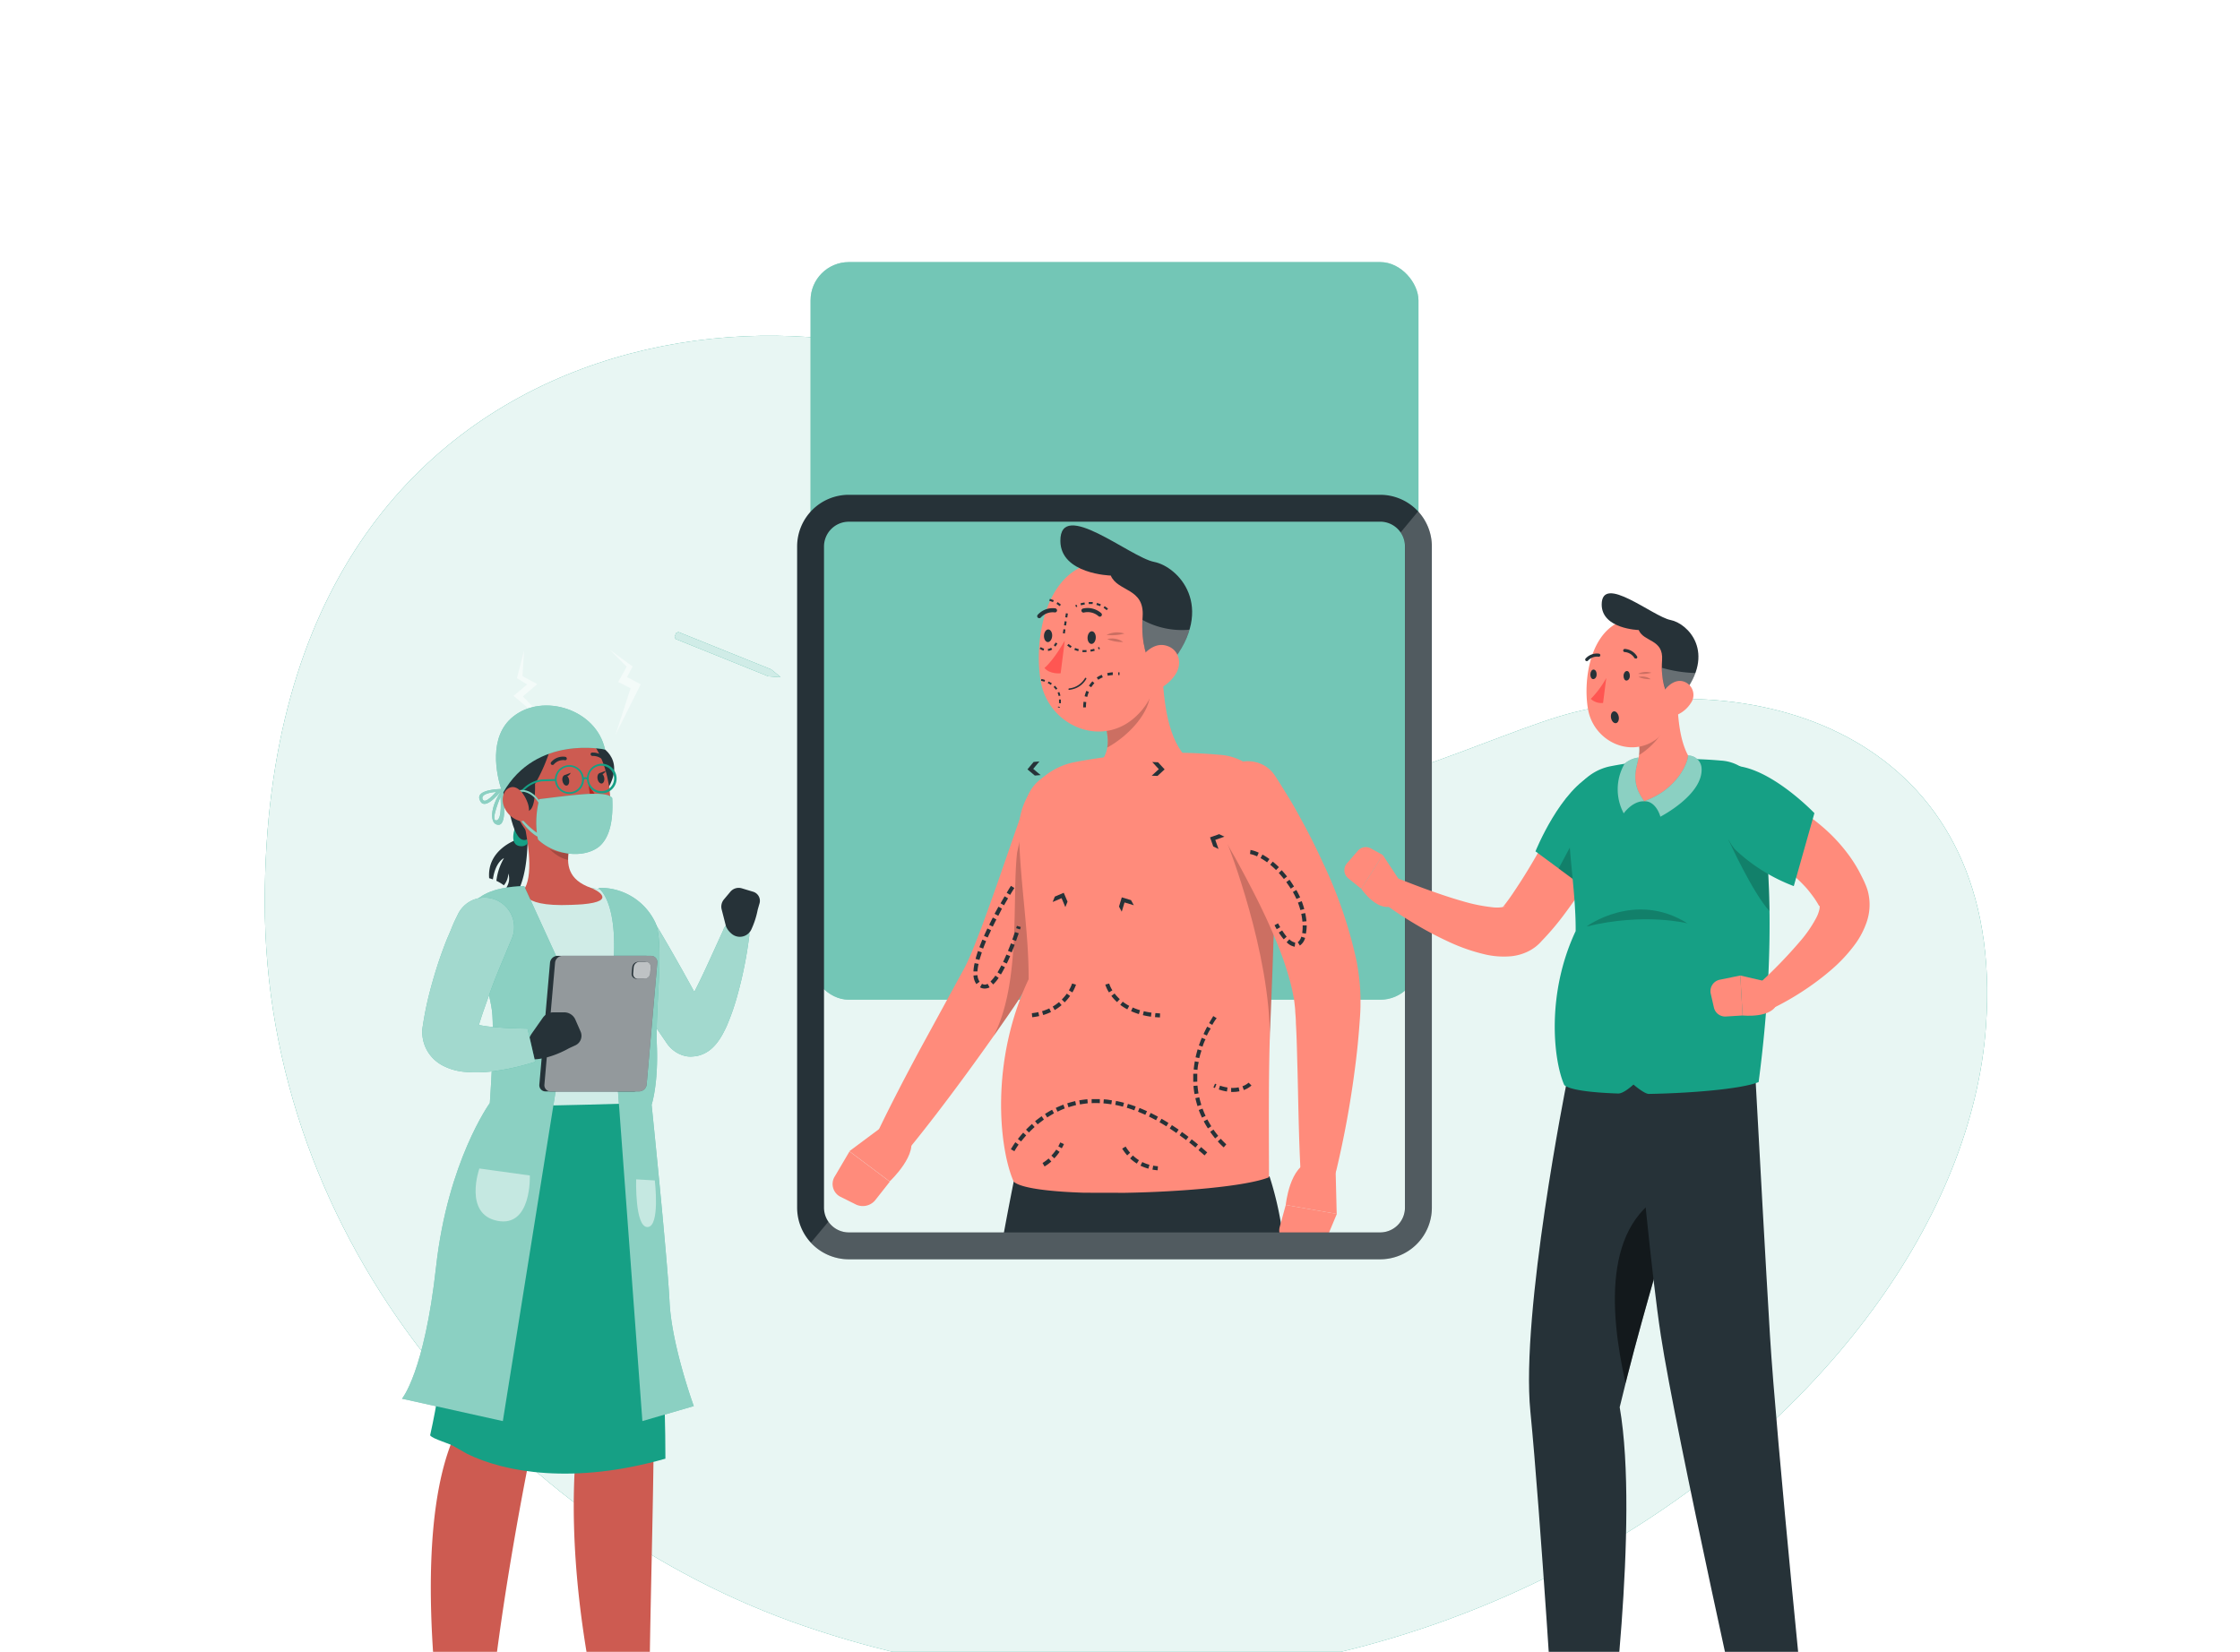 <svg class="animated" id="freepik_stories-plastic-surgery" xmlns="http://www.w3.org/2000/svg" viewBox="0 0 500 368.76" version="1.1" xmlns:xlink="http://www.w3.org/1999/xlink" xmlns:svgjs="http://svgjs.com/svgjs"><style>svg#freepik_stories-plastic-surgery:not(.animated) .animable {opacity: 0;}svg#freepik_stories-plastic-surgery.animated #freepik--background-simple--inject-14 {animation: 1.5s Infinite  linear floating;animation-delay: 0s;}            @keyframes floating {                0% {                    opacity: 1;                    transform: translateY(0px);                }                50% {                    transform: translateY(-10px);                }                100% {                    opacity: 1;                    transform: translateY(0px);                }            }        .animator-hidden { display: none; }</style><g id="freepik--background-simple--inject-14" class="animable" style="transform-origin: 251.333px 224.838px;"><g id="el9llydsym0xg"><path d="M280.37,175.62c16.75,7.14,53.25-12.19,70.93-16.59,44.58-11.1,96.44,7.63,92,70-6,85.25-131.87,178.94-263.45,134.09-66.46-22.66-120.88-86-120.75-162C59.37,63.1,190.26,58.42,231.39,93,269.91,125.46,258.28,166.21,280.37,175.62Z" style="fill: rgb(22, 160, 133); transform-origin: 251.333px 224.838px;" class="animable"></path></g><g id="elksmugdyrck"><path d="M280.37,175.62c16.75,7.14,53.25-12.19,70.93-16.59,44.58-11.1,96.44,7.63,92,70-6,85.25-131.87,178.94-263.45,134.09-66.46-22.66-120.88-86-120.75-162C59.37,63.1,190.26,58.42,231.39,93,269.91,125.46,258.28,166.21,280.37,175.62Z" style="fill: rgb(255, 255, 255); opacity: 0.9; transform-origin: 251.333px 224.838px;" class="animable"></path></g></g><g id="freepik--Shadow--inject-14" class="animable animator-hidden" style="transform-origin: 245.18px 357.44px;"><ellipse id="freepik--path--inject-14" cx="245.18" cy="357.44" rx="193.89" ry="11.32" style="fill: rgb(245, 245, 245); transform-origin: 245.18px 357.44px;" class="animable"></ellipse></g><g id="freepik--Screen--inject-14" class="animable" style="transform-origin: 248.77px 169.82px;"><rect x="180.93" y="58.51" width="135.69" height="164.67" rx="8.54" style="fill: rgb(22, 160, 133); transform-origin: 248.775px 140.845px;" id="ely9wq9nnkvgc" class="animable"></rect><g id="elykp3xco36go"><rect x="180.93" y="58.51" width="135.69" height="164.67" rx="8.54" style="fill: rgb(255, 255, 255); opacity: 0.4; transform-origin: 248.775px 140.845px;" class="animable"></rect></g><g id="elol1q8c66pfe"><path d="M244.75,181.93c-2.12,6.82-4.54,13.42-7.2,20.07-1.33,3.33-2.74,6.64-4.26,10-.77,1.67-1.54,3.34-2.42,5-.42.83-.89,1.7-1.37,2.57l-.72,1.3-.84,1.39c-.59,1-1.06,1.65-1.57,2.43l-1.52,2.22-3.07,4.4q-3.09,4.38-6.25,8.69c-4.22,5.75-8.53,11.43-13.09,17a4.18,4.18,0,0,1-5.74.86,3.83,3.83,0,0,1-1-4.72h0c3.05-6.4,6.33-12.67,9.67-18.89l10-18.32.46-.93.46-1c.31-.71.62-1.42.92-2.19.61-1.49,1.2-3.06,1.81-4.61,1.17-3.15,2.31-6.36,3.46-9.58,2.25-6.44,4.48-13,6.78-19.44l0-.06a8.87,8.87,0,0,1,10.43-5.71A7.43,7.43,0,0,1,244.75,181.93Z" style="fill: rgb(255, 139, 123); transform-origin: 220.207px 215.402px;" class="animable"></path></g><g id="elua3yydgtf"><path d="M197.78,250.9,189.59,257l9,6.75s6.82-6.38,4.3-10.26Z" style="fill: rgb(255, 139, 123); transform-origin: 196.519px 257.325px;" class="animable"></path></g><g id="elc0gwzl95jg"><path d="M187.51,267.13l3.61,1.8a3.59,3.59,0,0,0,4.35-1.13l3.15-4-9-6.75-3.25,5.52A3.2,3.2,0,0,0,187.51,267.13Z" style="fill: rgb(255, 139, 123); transform-origin: 192.233px 263.148px;" class="animable"></path></g><g id="el69936zixdit"><path d="M236.32,189.55l-4.28-3-3.24-2.9a61.18,61.18,0,0,0-1.77,6.72c-1.16,10.26.91,29-5.25,40.95l3.07-4.4,1.52-2.22c.51-.78,1-1.44,1.57-2.43l.84-1.39.72-1.3c.48-.87.95-1.74,1.37-2.57.88-1.7,1.65-3.37,2.42-5,1.52-3.33,2.93-6.64,4.26-10q1.13-2.82,2.19-5.64Z" style="opacity: 0.2; transform-origin: 230.76px 207.485px;" class="animable"></path></g><g id="el0loqljxox8ba"><path d="M262.3,278.13a61.85,61.85,0,0,0-.91-15l-35.06.4s-1.18,5.74-2.78,14.58Z" style="fill: rgb(38, 50, 56); transform-origin: 242.983px 270.63px;" class="animable"></path></g><g id="eljlaa2adkwos"><path d="M286.59,278.13a74.51,74.51,0,0,0-3.22-15.53l-36.56.95s-.09,5.74,0,14.58Z" style="fill: rgb(38, 50, 56); transform-origin: 266.68px 270.365px;" class="animable"></path></g><g id="elwevxjy98ci"><path d="M242,266.27c-7.95-.25-14.28-1.06-15.74-2.49-3.26-7.45-5.29-26.87,3.34-45.17.09-10.51-2-22.15-2.16-33.41a15.38,15.38,0,0,1,12.16-15,115.63,115.63,0,0,1,32.65-1.69,12.4,12.4,0,0,1,11.54,10.63c1.41,9.64.68,25.88-.25,49.68-.4,10-.31,21.46-.28,34-5.13,2.07-20.22,3.28-32.22,3.47Z" style="fill: rgb(255, 139, 123); transform-origin: 254.018px 217.165px;" class="animable"></path></g><g id="elsowwys2g8"><path d="M259.48,151c.49,7.21,1.46,15.56,7,19.65-2.64,5-8.55,9.44-16.71,9.8-9,.4-7.05-5.75-5.28-9,4.11-3.67,2.65-7.76,1.94-10.67Z" style="fill: rgb(255, 139, 123); transform-origin: 254.734px 165.734px;" class="animable"></path></g><g id="elsnlmhv9pgro"><path d="M256.7,154.48c0-.46-.06-.91-.1-1.36l-10.16,7.61c.42,1.74,1.11,3.91.72,6.16C252.11,164.16,256.89,158.85,256.7,154.48Z" style="opacity: 0.2; transform-origin: 251.573px 160.005px;" class="animable"></path></g><g id="eli7egivolt0e"><path d="M259.85,140.49c-1.22,9.53-1.44,15.17-6.6,19.72-7.76,6.84-19.29,1.58-20.95-8.14-1.49-8.75.74-22.85,10.36-26A13.23,13.23,0,0,1,259.85,140.49Z" style="fill: rgb(255, 139, 123); transform-origin: 245.928px 144.367px;" class="animable"></path></g><g id="elfw6u16hnk1b"><path d="M247,141.74a5.23,5.23,0,0,1,4-.3A10.51,10.51,0,0,1,247,141.74Z" style="opacity: 0.2; transform-origin: 249px 141.494px;" class="animable"></path></g><g id="elcwvuvazxe66"><path d="M247.14,142.68a4.32,4.32,0,0,1,3.57.64A8.43,8.43,0,0,1,247.14,142.68Z" style="opacity: 0.2; transform-origin: 248.925px 142.933px;" class="animable"></path></g><g id="el1pupfxn2u5o"><path d="M244.59,142.41c-.05.78-.5,1.38-1,1.34s-.88-.7-.83-1.48.5-1.38,1-1.34S244.64,141.63,244.59,142.41Z" style="fill: rgb(38, 50, 56); transform-origin: 243.675px 142.34px;" class="animable"></path></g><g id="el97pohq17jyh"><path d="M234.86,142c-.06.77-.51,1.38-1,1.34s-.88-.7-.83-1.48.51-1.38,1-1.34S234.91,141.21,234.86,142Z" style="fill: rgb(38, 50, 56); transform-origin: 233.945px 141.93px;" class="animable"></path></g><g id="eliahop4426c"><path d="M237.68,143s-2.33,4.22-4.54,6.12c1.21,1.46,3.61,1.19,3.61,1.19Z" style="fill: rgb(255, 86, 82); transform-origin: 235.41px 146.665px;" class="animable"></path></g><g id="eldjtyltnq5rk"><path d="M245.66,137.64a.43.43,0,0,0,.19-.13.46.46,0,0,0-.06-.65,4.62,4.62,0,0,0-4.08-1,.45.45,0,0,0-.3.57.46.46,0,0,0,.57.31h0a3.68,3.68,0,0,1,3.23.82A.44.44,0,0,0,245.66,137.64Z" style="fill: rgb(38, 50, 56); transform-origin: 243.673px 136.703px;" class="animable"></path></g><g id="eljsuyw75rl9k"><path d="M231.9,138a.46.46,0,0,0,.41-.13,3.62,3.62,0,0,1,3.09-1.16.46.46,0,0,0,.54-.36.47.47,0,0,0-.37-.54,4.53,4.53,0,0,0-3.92,1.42.46.46,0,0,0,0,.65A.55.55,0,0,0,231.9,138Z" style="fill: rgb(38, 50, 56); transform-origin: 233.731px 136.889px;" class="animable"></path></g><g id="elk7s8wfsjt7l"><path d="M239.53,153.84a6.09,6.09,0,0,1-.85.17.17.17,0,0,1-.19-.14h0a.19.19,0,0,1,.16-.19,4.64,4.64,0,0,0,3.52-2.27.17.17,0,0,1,.23-.08.18.18,0,0,1,.08.23A4.8,4.8,0,0,1,239.53,153.84Z" style="fill: rgb(38, 50, 56); transform-origin: 240.492px 152.662px;" class="animable"></path></g><g id="elnrkj570733"><path d="M274.05,177.24l-.61,6.91.61,4.34s9.59,24.19,9.4,43.82v0q0-1.78.12-3.51c.69-17.68,1.27-31.18.95-40.91L282.16,184Z" style="opacity: 0.2; transform-origin: 279.025px 204.775px;" class="animable"></path></g><g id="elr7xss9ml76"><path d="M284.58,173.15c1.1,1.67,2,3.17,3,4.78s1.87,3.19,2.75,4.81c1.79,3.23,3.45,6.55,5,9.94a100,100,0,0,1,7.49,21.93,54.67,54.67,0,0,1,.8,6.36l.06,1.71c0,.6,0,1,0,1.55,0,1-.05,2-.12,3-.27,3.9-.63,7.69-1.14,11.47a217.87,217.87,0,0,1-4.11,22.48,4.49,4.49,0,0,1-4.92,3.38,3.63,3.63,0,0,1-3.1-3.43v0c-.39-7.34-.48-14.71-.66-22-.11-3.63-.16-7.25-.37-10.73,0-.88-.08-1.74-.15-2.58,0-.39-.05-.89-.09-1.21l-.11-1a42.5,42.5,0,0,0-.92-4.42,72.14,72.14,0,0,0-3.18-9.23c-1.27-3.09-2.69-6.17-4.22-9.22s-3.14-6.08-4.8-9.09l-2.54-4.47c-.85-1.46-1.75-3-2.57-4.34l-.05-.1c-2.25-3.66-.92-8.71,3-11.28S282.28,169.66,284.58,173.15Z" style="fill: rgb(255, 139, 123); transform-origin: 286.608px 217.267px;" class="animable"></path></g><g id="elkmpe88tm57"><path d="M298.13,261.26l.24,9.74L287,269s.86-8.94,5.68-9.66Z" style="fill: rgb(255, 139, 123); transform-origin: 292.685px 265.17px;" class="animable"></path></g><g id="els4fnmcyvjvj"><path d="M291.38,279l-3.82-1.39a3.1,3.1,0,0,1-1.88-3.8L287,269l11.4,2-2.45,5.86A3.68,3.68,0,0,1,291.38,279Z" style="fill: rgb(255, 139, 123); transform-origin: 291.974px 274.092px;" class="animable"></path></g><g id="elw0kkaeh05cr"><path d="M256.41,147.4s-1.82-3.25-1.36-9.73-5.54-5.5-7.11-9.18c0,0-11.2-.31-11.25-7.72-.07-9.6,15.6,3.64,20.92,4.67s13.95,9.88,3.75,22.71Z" style="fill: rgb(38, 50, 56); transform-origin: 251.397px 132.724px;" class="animable"></path></g><g id="elkffzym18hsq"><path d="M265.51,140.58a18.31,18.31,0,0,1-10.5-2.19c-.27,6,1.4,9,1.4,9l4.95.75A22.49,22.49,0,0,0,265.51,140.58Z" style="fill: rgb(255, 255, 255); opacity: 0.3; transform-origin: 260.245px 143.265px;" class="animable"></path></g><g id="elcep2dr721gd"><path d="M262.46,150.43a9,9,0,0,1-5.69,4c-3.14.65-4.52-2.2-3.5-5,.92-2.56,3.66-6,6.73-5.37S264,147.92,262.46,150.43Z" style="fill: rgb(255, 139, 123); transform-origin: 258.064px 149.254px;" class="animable"></path></g><g id="elc85137tzk8"><path d="M233.94,145.32l-.05-.44a1.84,1.84,0,0,0,.74-.27l.24.38A2.26,2.26,0,0,1,233.94,145.32Zm-1-.08a2.63,2.63,0,0,1-.88-.42l.26-.36a2.67,2.67,0,0,0,.74.35Zm2.63-.9-.35-.29a4.31,4.31,0,0,0,.41-.61l.39.22A5,5,0,0,1,235.59,144.34Z" style="fill: rgb(38, 50, 56); transform-origin: 234.04px 144.38px;" class="animable"></path></g><g id="elxgs88t4rojc"><path d="M242.32,145.57a5.79,5.79,0,0,1-.72,0l.05-.45a6.26,6.26,0,0,0,.87,0v.45Zm1.14-.09-.07-.45a8.64,8.64,0,0,0,.85-.19l.12.43A7.32,7.32,0,0,1,243.46,145.48Zm-2.77-.12a5.78,5.78,0,0,1-.89-.29l.18-.42a5.66,5.66,0,0,0,.82.28Zm4.55-.39-.17-.42.27-.11.18.41Zm-6.27-.33a4.06,4.06,0,0,1-.76-.56l.31-.32a4.21,4.21,0,0,0,.69.5Z" style="fill: rgb(38, 50, 56); transform-origin: 241.865px 144.671px;" class="animable"></path></g><g id="el4wq2n5gb06d"><path d="M243.21,134.4c.24,0,.49,0,.72,0l-.05.45a6.13,6.13,0,0,0-.86,0l0-.45Zm-1.13.1.07.44a8.64,8.64,0,0,0-.85.19l-.13-.43A7.41,7.41,0,0,1,242.08,134.5Zm2.77.11a7,7,0,0,1,.88.3l-.17.41a8.09,8.09,0,0,0-.83-.28Zm-4.55.39.17.42-.27.11-.19-.41Zm6.26.33a5.11,5.11,0,0,1,.77.56l-.32.33a3.45,3.45,0,0,0-.68-.51Z" style="fill: rgb(38, 50, 56); transform-origin: 243.67px 135.31px;" class="animable"></path></g><g id="el17lpowocb0d"><path d="M234.34,133.7a7,7,0,0,1,.88.3l-.18.42a4.66,4.66,0,0,0-.82-.28Zm1.71.72a5.36,5.36,0,0,1,.77.57l-.32.32a4.37,4.37,0,0,0-.68-.5Z" style="fill: rgb(38, 50, 56); transform-origin: 235.52px 134.505px;" class="animable"></path></g><g id="eljzlfzce7c0t"><path d="M241.79,157.93v-.13a8.88,8.88,0,0,1,.08-1.14l.6.08a9,9,0,0,0-.07,1.06v.1Zm.9-2.35-.59-.15a8.87,8.87,0,0,1,.39-1.2l.56.23A8.65,8.65,0,0,0,242.69,155.58Zm.89-2.16-.52-.32a6.61,6.61,0,0,1,.78-1l.44.41A7.18,7.18,0,0,0,243.58,153.42Zm1.57-1.67-.34-.5a6,6,0,0,1,1.12-.6l.23.56A5.73,5.73,0,0,0,245.15,151.75Zm2.12-.89-.13-.59a8.36,8.36,0,0,1,1.25-.18l0,.61A8.53,8.53,0,0,0,247.27,150.86Zm2.62-.15h-.28l0-.61.28,0Z" style="fill: rgb(38, 50, 56); transform-origin: 245.84px 154.01px;" class="animable"></path></g><g id="eldb7jfxxubhj"><path d="M232.44,151.6l.09,0c.13,0,.39.09.74.2l-.13.39a6.75,6.75,0,0,0-.69-.19h-.08Zm1.43.91.18-.37a5.86,5.86,0,0,1,.74.41l-.23.35A4.58,4.58,0,0,0,233.87,152.51Zm1.31.87.28-.3a4.28,4.28,0,0,1,.56.65l-.33.24A4.69,4.69,0,0,0,235.18,153.38Zm.89,1.26.38-.16a4.58,4.58,0,0,1,.25.82l-.4.08A3.74,3.74,0,0,0,236.07,154.64Zm.31,1.52h.41a6.24,6.24,0,0,1,0,.85l-.41-.05A5.41,5.41,0,0,0,236.38,156.16Zm-.25,1.75.05-.18.4.1-.05.18Z" style="fill: rgb(38, 50, 56); transform-origin: 234.587px 154.805px;" class="animable"></path></g><g id="elqva57kqdoc"><path d="M237.69,141.42l-.44-.06.13-.89.44.06Zm.27-1.78-.45-.06.14-.89.44.06Zm.27-1.78-.45-.06.14-.89.44.06Z" style="fill: rgb(38, 50, 56); transform-origin: 237.805px 139.165px;" class="animable"></path></g><g id="el7llgda01ppv"><path d="M268.87,257.94q-.67-.6-1.35-1.17l.59-.69,1.36,1.19ZM226.43,257l-.79-.44s.35-.63,1-1.56l.73.53A15.69,15.69,0,0,0,226.43,257Zm40.41-.82c-.47-.39-.93-.76-1.39-1.12l.55-.71q.71.55,1.41,1.14Zm-38.92-1.36-.71-.55c.38-.48.77-.95,1.18-1.41l.67.61C228.67,253.92,228.28,254.37,227.92,254.83Zm36.82-.31c-.48-.37-1-.73-1.43-1.07l.52-.73c.48.35,1,.71,1.46,1.09Zm-2.16-1.58c-.5-.35-1-.68-1.48-1l.49-.75c.49.32,1,.66,1.5,1Zm-32.91-.11-.65-.63c.42-.43.87-.86,1.32-1.27l.6.68C230.51,252,230.08,252.41,229.67,252.83Zm30.68-1.37c-.52-.32-1-.62-1.53-.91l.44-.78q.78.43,1.56.93ZM231.61,251l-.57-.69c.47-.39,1-.77,1.46-1.12l.52.74C232.54,250.29,232.07,250.66,231.61,251Zm26.43-.92c-.54-.29-1.06-.56-1.58-.81l.39-.81c.53.26,1.07.54,1.62.83Zm-24.29-.64-.49-.76c.51-.33,1.05-.65,1.58-.93l.43.79C234.75,248.85,234.24,249.15,233.75,249.47Zm21.9-.56c-.55-.25-1.09-.48-1.63-.7l.34-.83c.55.22,1.1.46,1.67.72Zm-19.6-.73-.39-.82c.56-.26,1.13-.5,1.7-.72l.31.85A17.49,17.49,0,0,0,236.05,248.18Zm17.14-.28q-.84-.32-1.68-.57l.26-.86c.57.17,1.15.37,1.74.58Zm-14.69-.7-.28-.86c.58-.19,1.18-.35,1.78-.49l.2.88C239.62,246.86,239.06,247,238.5,247.2Zm12.16-.11c-.57-.15-1.15-.29-1.72-.4l.17-.88c.59.11,1.19.25,1.79.41Zm-9.6-.53-.16-.89c.6-.1,1.21-.18,1.82-.24l.08.9C242.21,246.38,241.63,246.46,241.06,246.56Zm7,0c-.59-.09-1.18-.16-1.75-.21l.07-.89c.6,0,1.21.12,1.82.22Zm-4.39-.26,0-.9q.9,0,1.83,0l0,.9C244.84,246.25,244.25,246.25,243.68,246.27Z" style="fill: rgb(38, 50, 56); transform-origin: 247.555px 251.655px;" class="animable"></path></g><g id="elrbaors3mkrm"><path d="M273.15,256.15a15.73,15.73,0,0,1-1.32-1.33l.67-.6a15.34,15.34,0,0,0,1.23,1.24Zm-1.91-2q-.58-.72-1.11-1.47l.74-.51c.33.48.69.95,1.06,1.4Zm-1.62-2.24c-.32-.52-.63-1-.92-1.59l.8-.42c.27.52.57,1,.88,1.53Zm-1.32-2.41c-.27-.56-.51-1.13-.72-1.7l.85-.31c.2.54.43,1.09.68,1.62Zm-1-2.57c-.18-.58-.34-1.18-.48-1.77l.88-.2c.13.57.28,1.14.46,1.7Zm-.66-2.68c-.11-.6-.19-1.21-.24-1.82l.9-.08a17.47,17.47,0,0,0,.23,1.75Zm-.29-2.74c0-.26,0-.53,0-.81s0-.68,0-1l.9,0c0,.33,0,.66,0,1s0,.52,0,.78Zm1-2.67-.9-.08c.06-.61.14-1.22.25-1.82l.88.15C267.43,237.65,267.35,238.24,267.3,238.82Zm.4-2.61-.88-.19c.13-.59.29-1.19.46-1.78l.87.26Q267.9,235.36,267.7,236.21Zm.72-2.55-.86-.29c.2-.57.41-1.15.65-1.71l.83.34C268.81,232.55,268.6,233.11,268.42,233.66Zm1-2.47-.82-.37c.25-.54.51-1.09.81-1.64l.79.42Q269.75,230.4,269.39,231.19Zm1.2-2.37-.78-.44c.29-.52.6-1,.93-1.57l.76.48C271.18,227.8,270.88,228.31,270.59,228.82Z" style="fill: rgb(38, 50, 56); transform-origin: 270.04px 241.49px;" class="animable"></path></g><g id="el9rzn1w7nego"><path d="M258.91,227.14l-1.1-.07.09-.9c.34,0,.69.06,1.05.07Zm-2-.17c-.62-.09-1.23-.2-1.81-.34l.21-.88c.55.13,1.13.24,1.72.32Zm-2.7-.58a17,17,0,0,1-1.74-.65l.37-.82a13.07,13.07,0,0,0,1.63.6Zm-2.58-1.06a11.73,11.73,0,0,1-1.57-1l.55-.71a10.24,10.24,0,0,0,1.45.93Zm-2.29-1.62a10.34,10.34,0,0,1-1.27-1.38l.72-.54a9.79,9.79,0,0,0,1.16,1.26Zm-1.8-2.16a7,7,0,0,1-.82-1.75l.87-.23a6,6,0,0,0,.71,1.51Z" style="fill: rgb(38, 50, 56); transform-origin: 252.835px 223.355px;" class="animable"></path></g><polygon points="257.08 173.17 258.66 171.71 257.2 170.12 258.49 170.17 259.96 171.76 258.37 173.22 257.08 173.17" style="fill: rgb(38, 50, 56); transform-origin: 258.52px 171.67px;" id="elxq80y1npxwb" class="animable"></polygon><g id="elwluei350p9"><path d="M230.41,227.09l-.09-.9a11.54,11.54,0,0,0,1.45-.24l.19.88A15.18,15.18,0,0,1,230.41,227.09Zm2.45-.49-.26-.86a12.06,12.06,0,0,0,1.62-.62l.38.81A12.06,12.06,0,0,1,232.86,226.6Zm2.57-1.11-.45-.78a10.42,10.42,0,0,0,1.4-1l.58.68A10.35,10.35,0,0,1,235.43,225.49Zm2.22-1.72-.64-.64a10.05,10.05,0,0,0,1.12-1.31l.73.52A11,11,0,0,1,237.65,223.77Zm1.72-2.22-.78-.46a8,8,0,0,0,.72-1.53l.87.26A8.75,8.75,0,0,1,239.37,221.55Z" style="fill: rgb(38, 50, 56); transform-origin: 235.25px 223.325px;" class="animable"></path></g><polygon points="232.01 169.99 230.63 171.65 232.28 173.03 230.99 173.14 229.34 171.76 230.72 170.1 232.01 169.99" style="fill: rgb(38, 50, 56); transform-origin: 230.81px 171.565px;" id="eltokdivmv5rg" class="animable"></polygon><g id="eloiizjaw8znk"><path d="M275.17,243.77h-.36l0-.9a6.59,6.59,0,0,0,1.68-.13l.18.88A7.06,7.06,0,0,1,275.17,243.77Zm-1.3-.1a10.74,10.74,0,0,1-1.82-.45l.28-.85a10.14,10.14,0,0,0,1.67.41Zm3.77-.33-.31-.84a4.36,4.36,0,0,0,1.38-.8l.64.63A5.1,5.1,0,0,1,277.64,243.34Zm-6.46-.45-.33-.14.36-.82.31.13Z" style="fill: rgb(38, 50, 56); transform-origin: 275.1px 242.735px;" class="animable"></path></g><polygon points="273.31 186.78 271.27 187.5 271.99 189.53 270.82 188.97 270.1 186.94 272.14 186.22 273.31 186.78" style="fill: rgb(38, 50, 56); transform-origin: 271.705px 187.875px;" id="elc0vzli6ycq5" class="animable"></polygon><g id="eluw21r0oy59"><path d="M233.16,260.41l-.45-.78a9.62,9.62,0,0,0,1.35-1l.61.67A10.26,10.26,0,0,1,233.16,260.41Zm2.18-1.81-.66-.62a9.83,9.83,0,0,0,1.09-1.34l.74.51A11.43,11.43,0,0,1,235.34,258.6Zm1.67-2.25-.78-.44a8.81,8.81,0,0,0,.43-.87l.83.37C237.34,255.74,237.18,256.05,237,256.35Z" style="fill: rgb(38, 50, 56); transform-origin: 235.1px 257.725px;" class="animable"></path></g><polygon points="237.8 202.5 236.96 200.51 234.97 201.36 235.45 200.16 237.44 199.31 238.29 201.29 237.8 202.5" style="fill: rgb(38, 50, 56); transform-origin: 236.63px 200.905px;" id="el0xtgxumyane" class="animable"></polygon><g id="el6tc17414cjp"><path d="M258.4,261.26a11,11,0,0,1-1.15-.15l.16-.89a8.75,8.75,0,0,0,1.06.14Zm-2.07-.36a10.65,10.65,0,0,1-1.76-.67l.41-.81a8.71,8.71,0,0,0,1.59.61Zm-2.58-1.14a10.22,10.22,0,0,1-1.49-1.15l.62-.66a8.44,8.44,0,0,0,1.35,1.05Zm-2.14-1.83a10.17,10.17,0,0,1-1.12-1.51l.77-.46a9.63,9.63,0,0,0,1,1.38Z" style="fill: rgb(38, 50, 56); transform-origin: 254.48px 258.61px;" class="animable"></path></g><polygon points="250.39 203.53 251.01 201.47 253.08 202.09 252.46 200.95 250.4 200.33 249.78 202.39 250.39 203.53" style="fill: rgb(38, 50, 56); transform-origin: 251.43px 201.93px;" id="el34c78g5tgpr" class="animable"></polygon><g id="eltbn6uvs5eam"><path d="M219.75,220.69a1.89,1.89,0,0,1-1-.28l.45-.78a1.16,1.16,0,0,0,1.25,0l.44.79A2.35,2.35,0,0,1,219.75,220.69Zm1.95-.92-.61-.66a9.3,9.3,0,0,0,1.09-1.31l.74.51A9.66,9.66,0,0,1,221.7,219.77Zm-3.76-.08a3.62,3.62,0,0,1-.64-1.91l.89-.08a2.75,2.75,0,0,0,.48,1.46Zm5.48-2.15-.76-.47c.28-.46.57-1,.86-1.55l.8.41C224,216.52,223.72,217.06,223.42,217.54Zm-5.24-.68-.89,0a10.25,10.25,0,0,1,.26-1.85l.88.18A11,11,0,0,0,218.18,216.86Zm6.54-1.75-.81-.39c.26-.53.5-1.08.74-1.62l.83.35C225.24,214,225,214.57,224.72,215.11Zm-6.09-.81-.87-.23c.15-.55.33-1.14.54-1.76l.85.3C219,213.2,218.77,213.77,218.63,214.3Zm7.2-1.69-.84-.34c.24-.57.46-1.13.66-1.67l.84.32C226.29,211.46,226.06,212,225.83,212.61Zm-6.38-.84-.84-.32c.21-.55.43-1.12.67-1.69l.83.35C219.88,210.67,219.65,211.22,219.45,211.77Zm7.35-1.7-.84-.31c.23-.64.43-1.22.59-1.69l.85.28C227.24,208.83,227,209.42,226.8,210.07Zm-6.33-.78-.83-.36c.25-.56.5-1.11.76-1.65l.81.38C221,208.2,220.71,208.75,220.47,209.29Zm7.21-1.8-.86-.28.17-.52.86.26Zm-6.08-.63-.8-.4q.4-.83.81-1.62l.8.42C222.14,205.78,221.87,206.32,221.6,206.86Zm1.23-2.4L222,204l.87-1.59.78.44Zm1.29-2.36-.78-.44c.32-.57.63-1.1.9-1.57l.78.46C224.75,201,224.44,201.53,224.12,202.1Zm1.36-2.33-.77-.46c.58-1,.95-1.55.95-1.55l.76.48S226.05,198.81,225.48,199.77Z" style="fill: rgb(38, 50, 56); transform-origin: 222.57px 209.225px;" class="animable"></path></g><g id="elzhpfpew2tm"><path d="M289,211.35a3.29,3.29,0,0,1-1.8-1l.61-.66a2.55,2.55,0,0,0,1.3.74Zm1.16-.25-.48-.76a2.17,2.17,0,0,0,.78-1.23l.86.27A2.94,2.94,0,0,1,290.12,211.1Zm-3.61-1.41a13.3,13.3,0,0,1-1.1-1.5l.75-.48a13.8,13.8,0,0,0,1,1.4Zm5-1.25-.88-.14a9.61,9.61,0,0,0,.1-1.47v-.24l.9,0v.26A10,10,0,0,1,291.49,208.44Zm-6.57-1-.49-.88.79-.43c.16.3.32.59.48.86Zm5.74-1.69a13.41,13.41,0,0,0-.26-1.73l.88-.18a14.74,14.74,0,0,1,.28,1.83Zm-.46-2.58a16.25,16.25,0,0,0-.54-1.67l.84-.32a17.21,17.21,0,0,1,.57,1.76Zm-.87-2.48a17.44,17.44,0,0,0-.8-1.55l.77-.46a18.31,18.31,0,0,1,.85,1.65Zm-1.27-2.3c-.33-.52-.67-1-1-1.46l.72-.53c.35.47.69,1,1,1.5Zm-1.54-2.16c-.37-.48-.76-.93-1.14-1.35l.66-.61c.4.44.8.91,1.19,1.4Zm-1.75-2a15.58,15.58,0,0,0-1.3-1.18l.57-.7c.46.38.92.79,1.37,1.24Zm-2-1.72a12,12,0,0,0-1.46-.94l.43-.79a14.11,14.11,0,0,1,1.56,1Zm-2.23-1.33a6.61,6.61,0,0,0-1.58-.53l.11-.9a7.39,7.39,0,0,1,1.84.61Z" style="fill: rgb(38, 50, 56); transform-origin: 285.345px 200.55px;" class="animable"></path></g><g id="elmpgj0hxr2k"><path d="M308.07,281.13H189.47a11.54,11.54,0,0,1-11.54-11.54V122a11.54,11.54,0,0,1,11.54-11.54h118.6A11.54,11.54,0,0,1,319.61,122V269.59A11.54,11.54,0,0,1,308.07,281.13ZM189.47,116.47a5.54,5.54,0,0,0-5.54,5.54V269.59a5.54,5.54,0,0,0,5.54,5.54h118.6a5.54,5.54,0,0,0,5.54-5.54V122a5.54,5.54,0,0,0-5.54-5.54Z" style="fill: rgb(38, 50, 56); transform-origin: 248.77px 195.795px;" class="animable"></path></g><g id="ely1n6w8s9688"><path d="M319.61,269.59V122a11.48,11.48,0,0,0-3.08-7.83l-3.89,4.69a5.53,5.53,0,0,1,1,3.14V269.59a5.54,5.54,0,0,1-5.54,5.54H189.47a5.54,5.54,0,0,1-4.57-2.4L181,277.42a11.48,11.48,0,0,0,8.46,3.71h118.6A11.54,11.54,0,0,0,319.61,269.59Z" style="fill: rgb(255, 255, 255); opacity: 0.2; transform-origin: 250.305px 197.65px;" class="animable"></path></g></g><g id="freepik--character-2--inject-14" class="animable animator-active" style="transform-origin: 358.701px 271.86px;"><polygon points="357.08 350.15 349.73 350.04 349.32 332.95 356.68 333.06 357.08 350.15" style="fill: rgb(255, 139, 123); transform-origin: 353.2px 341.55px;" id="eljw8rq6dtpgc" class="animable"></polygon><g id="eleow5wzy52mc"><path d="M349.45,402.76l8,.13a.61.61,0,0,1,.6.51l1,6.57a1.14,1.14,0,0,1-1.14,1.3c-2.9-.1-7.08-.33-10.73-.39-4.26-.07-3.83.11-8.83,0-3-.05-3.66-3.12-2.38-3.38,5.84-1.17,6.43-1.23,11.6-4.22A3.55,3.55,0,0,1,349.45,402.76Z" style="fill: rgb(38, 50, 56); transform-origin: 347.206px 407.015px;" class="animable"></path></g><g id="elaor2j98ci5e"><polygon points="349.33 332.95 349.53 341.76 356.89 341.88 356.69 333.07 349.33 332.95" style="opacity: 0.2; transform-origin: 353.11px 337.415px;" class="animable"></polygon></g><g id="elx8c4vjnobea"><path d="M348.14,403.42a.15.15,0,0,0,.11-.14.18.18,0,0,0-.09-.18c-.34-.18-3.36-1.73-4.24-1.24a.51.51,0,0,0-.27.46h0a1,1,0,0,0,.36.85c.83.73,2.93.47,4.11.25Zm-4-1.28c.55-.19,2.18.45,3.37,1-1.62.24-2.83.15-3.3-.26a.64.64,0,0,1-.23-.56.17.17,0,0,1,.1-.18S344.14,402.15,344.16,402.14Z" style="fill: rgb(22, 160, 133); transform-origin: 345.949px 402.708px;" class="animable"></path></g><g id="elphx2rin370p"><path d="M348.14,403.42l.05,0a.17.17,0,0,0,.06-.16,5.18,5.18,0,0,0-1.24-2.86,1.32,1.32,0,0,0-1-.31h0c-.47,0-.6.28-.63.48-.11.83,1.71,2.45,2.61,2.86A.2.2,0,0,0,348.14,403.42Zm-2.24-3a.48.48,0,0,1,.18,0h0a.92.92,0,0,1,.72.23,4.3,4.3,0,0,1,1.05,2.29c-.93-.56-2.17-1.83-2.1-2.33C345.75,400.58,345.76,400.5,345.9,400.45Zm.16-.21h0Z" style="fill: rgb(22, 160, 133); transform-origin: 346.814px 401.761px;" class="animable"></path></g><g id="ellmedk4i47gn"><path d="M361.54,314.15c9-37.61,17.5-53.93,14.12-72.58l-26,.31s-10.24,51.15-8.06,73.21c2.26,22.94,5.58,76.32,5.58,76.32l11.85.17S366,339.76,361.54,314.15Z" style="fill: rgb(38, 50, 56); transform-origin: 358.857px 316.575px;" class="animable"></path></g><g id="el678f3vm1e8m"><path d="M362.85,308.79c4.81-19.17,9.31-32.5,11.73-43.67C357.68,271.19,359.12,292.19,362.85,308.79Z" style="opacity: 0.5; transform-origin: 367.52px 286.955px;" class="animable"></path></g><polygon points="345.4 333.82 346.38 338.91 359.43 339.14 359.95 334.34 345.4 333.82" style="fill: rgb(38, 50, 56); transform-origin: 352.675px 336.48px;" id="elzxujigsx6lp" class="animable"></polygon><g id="elapv9utyjrf"><path d="M394.9,402.76l8,.13a.57.57,0,0,1,.57.51l.7,6.57a1.21,1.21,0,0,1-1.21,1.3c-2.89-.1-3.8-.33-7.44-.39-4.26-.07-2.3.11-7.29,0-3-.05-3.5-3.11-2.21-3.38,4.09-.85,5.16-2.48,7-4.22A2.57,2.57,0,0,1,394.9,402.76Z" style="fill: rgb(38, 50, 56); transform-origin: 394.763px 407.006px;" class="animable"></path></g><g id="el2zruxasp076"></g><g id="elyunj3knjyzq"><path d="M396.35,403.32a.17.17,0,0,0,.16-.09.17.17,0,0,0,0-.2c-.25-.28-2.48-2.74-3.49-2.6a.56.56,0,0,0-.44.33h0a1,1,0,0,0,0,.91c.5,1,2.58,1.44,3.77,1.65Zm-3.23-2.55c.58,0,1.86,1.17,2.75,2.11-1.61-.33-2.72-.83-3-1.37a.64.64,0,0,1,0-.6.21.21,0,0,1,.17-.13Z" style="fill: rgb(22, 160, 133); transform-origin: 394.507px 401.872px;" class="animable"></path></g><g id="el8j7yg3oo8w"><path d="M396.35,403.32h0a.18.18,0,0,0,.13-.12c0-.08.55-2,0-3.06a1.27,1.27,0,0,0-.8-.62h0c-.47-.13-.68.05-.78.22-.43.73.65,2.85,1.33,3.54A.21.21,0,0,0,396.35,403.32Zm-.94-3.51.18,0h0a.93.93,0,0,1,.58.47,4,4,0,0,1,.1,2.46c-.66-.83-1.32-2.43-1.07-2.86A.21.21,0,0,1,395.41,399.81Zm.22-.13Z" style="fill: rgb(22, 160, 133); transform-origin: 395.763px 401.398px;" class="animable"></path></g><g id="elgo8wchcsrgj"><path d="M391.72,238.38H364.38c1.59,17.8,4.27,46.26,6.34,59.73,3.42,22.33,19.92,96.13,19.92,96.13L403.76,393s-7.34-72.56-8.68-94.87C394.16,282.89,392.69,256.15,391.72,238.38Z" style="fill: rgb(38, 50, 56); transform-origin: 384.07px 316.31px;" class="animable"></path></g><g id="elfhooykslzij"><path d="M313.21,197.78l-4.56-6.91-4.8,7.55s3.91,5.79,7.56,3.53Z" style="fill: rgb(255, 139, 123); transform-origin: 308.53px 196.672px;" class="animable"></path></g><g id="eldg3ssd6c27a"><path d="M303.09,189.93l-2.43,2.8a2.33,2.33,0,0,0,.29,3.35l2.9,2.34,4.8-7.55L306,189.41A2.33,2.33,0,0,0,303.09,189.93Z" style="fill: rgb(255, 139, 123); transform-origin: 304.366px 193.767px;" class="animable"></path></g><g id="el51myx4638ps"><path d="M361.61,184c-1.17,2.35-2.43,4.51-3.69,6.74s-2.6,4.39-4,6.54-2.85,4.29-4.43,6.4a59.63,59.63,0,0,1-5.32,6.34l.48-.61a9.65,9.65,0,0,1-3.72,3.07,11.16,11.16,0,0,1-3.67,1,18.51,18.51,0,0,1-5.59-.37,41.46,41.46,0,0,1-8.59-3,77.21,77.21,0,0,1-7.49-4,79.26,79.26,0,0,1-7-4.68,3.16,3.16,0,0,1,3-5.46l.1,0c2.39.93,4.88,1.91,7.33,2.78s4.9,1.71,7.31,2.39a37.13,37.13,0,0,0,6.9,1.41,7.49,7.49,0,0,0,2.45-.1c.23-.07.3-.15.18-.12a1.35,1.35,0,0,0-.67.49l.48-.6c1.26-1.56,2.55-3.54,3.81-5.49s2.48-4,3.7-6.12l3.62-6.3,3.57-6.32h0A6.33,6.33,0,0,1,361.61,184Z" style="fill: rgb(255, 139, 123); transform-origin: 334.879px 194.085px;" class="animable"></path></g><g id="elwqh04er2pbj"><path d="M356.07,172.63c-7.75,3.48-13.33,17.43-13.33,17.43l13.55,10s3.64-3,6.62-10.5C363.82,187.34,363.93,169.09,356.07,172.63Z" style="fill: rgb(22, 160, 133); transform-origin: 353.036px 186.118px;" class="animable"></path></g><g id="el0mms8toptu3"><path d="M353,184.36l-5.1,9.55,8.35,6.19a11.79,11.79,0,0,0,1-1l3.81-9.37-2.22-5.38Z" style="opacity: 0.2; transform-origin: 354.48px 192.225px;" class="animable"></path></g><g id="elhxvsmci6m1q"><path d="M359.34,171.09a87.81,87.81,0,0,1,24.83-1.29,9.43,9.43,0,0,1,8.78,8.09c1.53,10.4,3.91,30.93-.4,63.68-3.9,1.58-15.39,2.49-24.52,2.64-1,0-3.42-2.09-3.42-2.09s-2.19,2.08-3.45,2c-6.05-.2-10.86-.82-12-1.9-2.47-5.67-4-20.44,2.55-34.36.07-8-1.52-16.85-1.65-25.42A11.71,11.71,0,0,1,359.34,171.09Z" style="fill: rgb(22, 160, 133); transform-origin: 371.02px 206.827px;" class="animable"></path></g><g id="elte8czc6i53e"><path d="M374.37,156.44c.28,5.48.88,11.83,4.62,14.94a13.38,13.38,0,0,1-11.44,7.46c-6.1.31-4.75-4.38-3.53-6.86,2.83-2.79,1.86-5.9,1.4-8.11Z" style="fill: rgb(255, 139, 123); transform-origin: 370.983px 167.647px;" class="animable"></path></g><g id="elmsfzvk2ul8p"><path d="M372.45,159.11c0-.34,0-.69-.06-1l-7,5.79a12.47,12.47,0,0,1,.45,4.68C369.26,166.48,372.55,162.44,372.45,159.11Z" style="opacity: 0.2; transform-origin: 368.921px 163.345px;" class="animable"></path></g><g id="elxjnjl2hjsm"><path d="M376.79,168.67c0,1.68-2.51,7.64-9.77,10.18,2.72,0,3.6,3.47,3.6,3.47s9.77-5,9.18-11A3,3,0,0,0,376.79,168.67Z" style="fill: rgb(22, 160, 133); transform-origin: 373.423px 175.495px;" class="animable"></path></g><g id="el24tc4viq27ki"><path d="M376.79,168.67c0,1.68-2.51,7.64-9.77,10.18,2.72,0,3.6,3.47,3.6,3.47s9.77-5,9.18-11A3,3,0,0,0,376.79,168.67Z" style="fill: rgb(255, 255, 255); opacity: 0.5; transform-origin: 373.423px 175.495px;" class="animable"></path></g><g id="el9qflkepjjp"><path d="M365.69,169.12c0,1.65-2.18,5.1,1.33,9.73-2.72,0-4.58,2.73-4.58,2.73a11.39,11.39,0,0,1,.2-11.1A5.91,5.91,0,0,1,365.69,169.12Z" style="fill: rgb(22, 160, 133); transform-origin: 364.057px 175.35px;" class="animable"></path></g><g id="elmps2yfi6jv"><path d="M365.69,169.12c0,1.65-2.18,5.1,1.33,9.73-2.72,0-4.58,2.73-4.58,2.73a11.39,11.39,0,0,1,.2-11.1A5.91,5.91,0,0,1,365.69,169.12Z" style="fill: rgb(255, 255, 255); opacity: 0.5; transform-origin: 364.057px 175.35px;" class="animable"></path></g><g id="elezvoo37gmf"><path d="M375.4,149.47c-.92,7.25-1.09,11.54-5,15-5.91,5.21-14.68,1.21-15.94-6.19-1.14-6.65.56-17.38,7.88-19.75A10.06,10.06,0,0,1,375.4,149.47Z" style="fill: rgb(255, 139, 123); transform-origin: 364.815px 152.438px;" class="animable"></path></g><g id="elb60ijembu25"><path d="M365.64,150.42a4,4,0,0,1,3-.23A8,8,0,0,1,365.64,150.42Z" style="opacity: 0.2; transform-origin: 367.14px 150.236px;" class="animable"></path></g><g id="elxal8db9x0d"><path d="M365.74,151.14a3.26,3.26,0,0,1,2.71.48A6.41,6.41,0,0,1,365.74,151.14Z" style="opacity: 0.2; transform-origin: 367.095px 151.328px;" class="animable"></path></g><g id="elqncf4iitefa"><path d="M363.8,150.93c0,.59-.38,1-.77,1s-.67-.53-.63-1.13.38-1,.77-1S363.84,150.34,363.8,150.93Z" style="fill: rgb(38, 50, 56); transform-origin: 363.1px 150.865px;" class="animable"></path></g><g id="eluul531yinf"><path d="M356.39,150.61c0,.59-.38,1-.77,1s-.67-.53-.63-1.13.38-1.05.77-1S356.43,150,356.39,150.61Z" style="fill: rgb(38, 50, 56); transform-origin: 355.69px 150.543px;" class="animable"></path></g><g id="el55intuqc6oa"><path d="M358.54,151.36a21.05,21.05,0,0,1-3.45,4.66,3.45,3.45,0,0,0,2.74.91Z" style="fill: rgb(255, 86, 82); transform-origin: 356.815px 154.156px;" class="animable"></path></g><g id="elo3hgw6jxy8e"><path d="M365.14,147a.34.34,0,0,0,.17,0,.34.34,0,0,0,.1-.48,3.47,3.47,0,0,0-2.74-1.65.35.35,0,0,0-.35.35.35.35,0,0,0,.35.35h0a2.79,2.79,0,0,1,2.16,1.33A.33.33,0,0,0,365.14,147Z" style="fill: rgb(38, 50, 56); transform-origin: 363.895px 145.94px;" class="animable"></path></g><g id="elyueuaxxazo"><path d="M354.14,147.59a.33.33,0,0,0,.31-.1,2.77,2.77,0,0,1,2.36-.88.34.34,0,0,0,.4-.27.35.35,0,0,0-.27-.41,3.41,3.41,0,0,0-3,1.07.36.36,0,0,0,0,.5A.31.31,0,0,0,354.14,147.59Z" style="fill: rgb(38, 50, 56); transform-origin: 355.528px 146.746px;" class="animable"></path></g><g id="elzze9ufsnkjq"><path d="M394.1,187.28l-6.51-4.94-1.72,5.24s5.32,11.71,9.11,15.82C394.89,197.1,394.54,191.74,394.1,187.28Z" style="opacity: 0.2; transform-origin: 390.425px 192.87px;" class="animable"></path></g><g id="elyhr4i5j4xph"><path d="M392.62,176.35c.52.18.78.28,1.14.42l1,.38c.64.27,1.27.56,1.88.85,1.24.6,2.44,1.23,3.62,1.91a44.52,44.52,0,0,1,6.71,4.81,37.33,37.33,0,0,1,5.76,6.25,31.3,31.3,0,0,1,2.33,3.71c.33.66.67,1.3,1,2l.22.5.11.26.16.39a10.16,10.16,0,0,1,.53,1.76,11.9,11.9,0,0,1-.47,6.42,18.63,18.63,0,0,1-2.28,4.44,34.26,34.26,0,0,1-5.65,6.13,58.88,58.88,0,0,1-6.16,4.62,60.87,60.87,0,0,1-6.59,3.78,3.16,3.16,0,0,1-3.55-5.14l.1-.09a106.47,106.47,0,0,0,9.49-9.8,27.92,27.92,0,0,0,3.42-5,7.38,7.38,0,0,0,.75-2.06c.08-.55,0-.77-.08-.68l0,.05s0,0,0,0l-.09-.15-.17-.3c-.22-.4-.49-.79-.74-1.18-.54-.76-1.11-1.51-1.72-2.24a32.2,32.2,0,0,0-4.28-4,45.2,45.2,0,0,0-5.11-3.38c-.89-.52-1.81-1-2.74-1.46l-1.39-.64-.67-.3-.54-.23-.4-.16a6.32,6.32,0,0,1,4.5-11.81Z" style="fill: rgb(255, 139, 123); transform-origin: 400.778px 200.665px;" class="animable"></path></g><g id="el1v2onfcy3xr"><path d="M385.54,171C394,170,405,181.53,405,181.53l-4.6,16.29a39.31,39.31,0,0,1-13.05-8.13C385.58,188,377,171.91,385.54,171Z" style="fill: rgb(22, 160, 133); transform-origin: 393.408px 184.379px;" class="animable"></path></g><g id="el9k6e8o1cbz"><path d="M395.73,219.46l-7.27-1.68.51,8.92s6.76.72,7.73-2.81Z" style="fill: rgb(255, 139, 123); transform-origin: 392.58px 222.27px;" class="animable"></path></g><g id="eloqmtua3tv6a"><path d="M381.86,221.83l.71,3.1a2.58,2.58,0,0,0,2.68,2l3.72-.23-.51-8.92-4.6.94A2.6,2.6,0,0,0,381.86,221.83Z" style="fill: rgb(255, 139, 123); transform-origin: 385.384px 222.358px;" class="animable"></path></g><g id="el4jzbgec4xk4"><path d="M354.13,206.84s10.87-8.07,22.54-.7C376.67,206.14,367.16,203.67,354.13,206.84Z" style="opacity: 0.2; transform-origin: 365.4px 204.938px;" class="animable"></path></g><g id="el8cfnhtydmss"><path d="M372,154.52s-1.34-2.39-1-7.14-4.07-4-5.22-6.73c0,0-8.22-.23-8.26-5.67,0-7,11.45,2.67,15.36,3.43s10.24,7.25,2.75,16.66Z" style="fill: rgb(38, 50, 56); transform-origin: 368.318px 143.76px;" class="animable"></path></g><g id="elthnit22m39"><path d="M375.67,155.07a17.17,17.17,0,0,0,2.8-4.82,30.05,30.05,0,0,1-7.48-1.16,12.14,12.14,0,0,0,1.05,5.43Z" style="fill: rgb(255, 255, 255); opacity: 0.3; transform-origin: 374.725px 152.08px;" class="animable"></path></g><g id="elns1cqwv580r"><path d="M377.39,157a6.88,6.88,0,0,1-4.33,3c-2.38.5-3.44-1.67-2.66-3.84.7-1.95,2.78-4.56,5.12-4.09A3.14,3.14,0,0,1,377.39,157Z" style="fill: rgb(255, 139, 123); transform-origin: 374.074px 156.044px;" class="animable"></path></g><g id="eljqtomg9n3jr"><path d="M359.61,160.29c.14.73.64,1.24,1.11,1.15s.74-.76.6-1.48-.64-1.24-1.11-1.15S359.46,159.57,359.61,160.29Z" style="fill: rgb(38, 50, 56); transform-origin: 360.463px 160.125px;" class="animable"></path></g></g><g id="freepik--character-1--inject-14" class="animable" style="transform-origin: 131.945px 275.547px;"><g id="elv8omdmxih6"><path d="M115.14,187.53l2.63.37c-.27,10.28-3.15,12.34-3.15,12.34a5.29,5.29,0,0,0-1.56-2.15,3.63,3.63,0,0,0,.41-3.09,4.44,4.44,0,0,1-1,2.64,9.71,9.71,0,0,0-1.67-1,13,13,0,0,1,1.7-5.07s-1.92.78-2.48,4.75c-.5-.18-.83-.27-.83-.27C108.66,189.76,115.14,187.53,115.14,187.53Z" style="fill: rgb(38, 50, 56); transform-origin: 113.465px 193.885px;" class="animable"></path></g><g id="elzz2u6t3y8zq"><path d="M118.4,185.56s.27,3.84-2.49,3.31-.43-5.56-.43-5.56Z" style="fill: rgb(22, 160, 133); transform-origin: 116.484px 186.115px;" class="animable"></path></g><g id="el78ecyqv0wj9"><path d="M112.85,175.38s1,11.09,3.69,12.05,2.28-5.31,2.28-5.31l-2-7.91-3.29-.6Z" style="fill: rgb(38, 50, 56); transform-origin: 115.846px 180.57px;" class="animable"></path></g><g id="elabx7u5rhc68"><path d="M133.35,166.25s6.72,2.69,2.16,10.1-3.66-10.1-3.66-10.1Z" style="fill: rgb(38, 50, 56); transform-origin: 134.437px 172.214px;" class="animable"></path></g><g id="eln4pt6gz8w3h"><path d="M146,403.39c-1.63-4-1.06-30.63-.56-54.15.24-11.42.47-22.2.47-30.26,2.44-26.66-2.64-69.54-2.66-70l0-.38-25.18-2,0,.41c0,.27-2.86,27.1,11.18,70.76-5.5,40.5,10,85.8,10.12,86.25l0,.13.11.08A5.31,5.31,0,0,0,142,405a7.43,7.43,0,0,0,3.09-.34c.71-.29.92-.7,1-1l0-.12Z" style="fill: rgb(205, 91, 81); transform-origin: 132.202px 325.819px;" class="animable"></path></g><g id="elz8ka4356tjs"><path d="M154.76,409.29c-5.89,0-6.49-.39-9.82-.5-2.86-.1-3.2.51-6.08.52-1.91,0-2.62-2.17-2.27-3.79.22-1,.62-2.1.81-3.31a1.3,1.3,0,0,1,1.31-1.12h6.59a1.77,1.77,0,0,1,1.29.57,11.73,11.73,0,0,0,8.55,4.27C158.38,406.15,157.12,409.29,154.76,409.29Z" style="fill: rgb(38, 50, 56); transform-origin: 146.799px 405.2px;" class="animable"></path></g><g id="el469s3x7ei1h"><path d="M112,248.16l-.13.11c-.64.58-15.62,14.85-10.78,73-11,26.4-.16,81.49-.05,82.05l.05.25.25.08a13.42,13.42,0,0,0,3.9.63,6.38,6.38,0,0,0,3.21-.72l.23-.14,0-.27c-1.46-16.7,5.51-58.67,10.56-82.82,4.88-23.33,17.26-71.18,17.38-71.66l.15-.55Z" style="fill: rgb(205, 91, 81); transform-origin: 116.467px 326.203px;" class="animable"></path></g><g id="eljtw2eaywsr"><path d="M115.57,410c-6,0-5.6-.09-9-.21-2.9-.1-3.57.26-5.9.21-2,0-2-1.9-1.57-4.05.17-.82.42-1.78.66-3a1.44,1.44,0,0,1,1.43-1.17h7a1.66,1.66,0,0,1,1.33.68,10.14,10.14,0,0,0,7,3.93C119.85,406.83,118,410,115.57,410Z" style="fill: rgb(38, 50, 56); transform-origin: 108.598px 405.892px;" class="animable"></path></g><g id="elxtjfsd2tghb"><path d="M134.69,210.43c2.12,3.85,4.4,7.56,6.74,11.26q1.74,2.77,3.56,5.51c.61.91,1.2,1.83,1.82,2.73l2,2.93a7.13,7.13,0,0,0,2.32,2.17,6.48,6.48,0,0,0,2.34.81,5.64,5.64,0,0,0,1.29,0,5.34,5.34,0,0,0,1.15-.18,7,7,0,0,0,2.76-1.42,9.58,9.58,0,0,0,1.24-1.27,13.79,13.79,0,0,0,1.37-2.06c.35-.63.64-1.23.91-1.81a52.19,52.19,0,0,0,2.36-6.73,91.74,91.74,0,0,0,2.67-13.23,3,3,0,0,0-5.73-1.65l0,.06c-1.81,3.89-3.55,7.88-5.38,11.63-.37.76-.75,1.51-1.13,2.25l-.12-.21q-1.56-2.86-3.16-5.7c-2.13-3.78-4.3-7.55-6.58-11.22v0a6,6,0,0,0-10.39,6.1Z" style="fill: rgb(22, 160, 133); transform-origin: 150.582px 218.601px;" class="animable"></path></g><g id="elqxmg2stz7c"><path d="M134.69,210.43c2.12,3.85,4.4,7.56,6.74,11.26q1.74,2.77,3.56,5.51c.61.91,1.2,1.83,1.82,2.73l2,2.93a7.13,7.13,0,0,0,2.32,2.17,6.48,6.48,0,0,0,2.34.81,5.64,5.64,0,0,0,1.29,0,5.34,5.34,0,0,0,1.15-.18,7,7,0,0,0,2.76-1.42,9.58,9.58,0,0,0,1.24-1.27,13.79,13.79,0,0,0,1.37-2.06c.35-.63.64-1.23.91-1.81a52.19,52.19,0,0,0,2.36-6.73,91.74,91.74,0,0,0,2.67-13.23,3,3,0,0,0-5.73-1.65l0,.06c-1.81,3.89-3.55,7.88-5.38,11.63-.37.76-.75,1.51-1.13,2.25l-.12-.21q-1.56-2.86-3.16-5.7c-2.13-3.78-4.3-7.55-6.58-11.22v0a6,6,0,0,0-10.39,6.1Z" style="fill: rgb(255, 255, 255); opacity: 0.6; transform-origin: 150.582px 218.601px;" class="animable"></path></g><g id="els4xcbtpo4zq"><path d="M146.47,209.58a130.13,130.13,0,0,1-.21,14c-.25,6.07.8,23.37-3.5,24.47-3.32,1.94-20.18,1.23-30.95-.16-5.12-1.5,3.56-14.94-6-40.12-1.66-4.39,1.67-8.81,6.49-9.27,1.29-.12,2.65-.23,4.05-.29a110.19,110.19,0,0,1,14.77,0c1.6.14,3.27.33,4.86.53C141.77,199.49,146.29,204.2,146.47,209.58Z" style="fill: rgb(22, 160, 133); transform-origin: 125.973px 223.601px;" class="animable"></path></g><g id="elh2cm0w86j5m"><path d="M146.47,209.58a130.13,130.13,0,0,1-.21,14c-.25,6.07.8,23.37-3.5,24.47-3.32,1.94-20.18,1.23-30.95-.16-5.12-1.5,3.56-14.94-6-40.12-1.66-4.39,1.67-8.81,6.49-9.27,1.29-.12,2.65-.23,4.05-.29a110.19,110.19,0,0,1,14.77,0c1.6.14,3.27.33,4.86.53C141.77,199.49,146.29,204.2,146.47,209.58Z" style="fill: rgb(255, 255, 255); opacity: 0.8; transform-origin: 125.973px 223.601px;" class="animable"></path></g><g id="elwjn1abea91s"><path d="M130,201.88c8.07-.7,2.93-3.31,1.95-3.65-5.22-1.85-5.55-5.2-4.9-8.89l-10.6-7.74c1.29,4.75,2.68,13.16.74,16.63,0,0-2.22,4.31,10.32,3.78C128.16,202,130,201.88,130,201.88Z" style="fill: rgb(205, 91, 81); transform-origin: 125.457px 191.828px;" class="animable"></path></g><g id="elv81z42l4k67"><path d="M121.37,184.76l5.71,4.58a13.77,13.77,0,0,0-.26,2.62c-2-.3-5-2.52-5.37-4.64A7.33,7.33,0,0,1,121.37,184.76Z" style="opacity: 0.2; transform-origin: 124.187px 188.36px;" class="animable"></path></g><g id="elzobuaktthuo"><path d="M113.38,173c1.45,7.67,1.89,10.94,6.27,14.62,6.58,5.54,15.63,2.61,16.49-5.21.78-7-1.7-18.4-9.61-20.94A10,10,0,0,0,113.38,173Z" style="fill: rgb(205, 91, 81); transform-origin: 124.715px 175.68px;" class="animable"></path></g><g id="el1v96jmox8fu"><path d="M125.53,174.26c.1.65.51,1.15.93,1.12s.67-.58.58-1.23-.51-1.15-.92-1.12S125.44,173.61,125.53,174.26Z" style="fill: rgb(38, 50, 56); transform-origin: 126.285px 174.205px;" class="animable"></path></g><g id="elqpi0ige4drp"><path d="M133.37,173.8c.09.65.51,1.15.92,1.12s.68-.58.59-1.23-.51-1.15-.93-1.12S133.28,173.15,133.37,173.8Z" style="fill: rgb(38, 50, 56); transform-origin: 134.125px 173.745px;" class="animable"></path></g><g id="eljliawpgxln"><path d="M133.78,172.62l1.46-.56S134.63,173.33,133.78,172.62Z" style="fill: rgb(38, 50, 56); transform-origin: 134.51px 172.448px;" class="animable"></path></g><g id="elpj4677mocmm"><path d="M131.34,175a19.23,19.23,0,0,0,2.86,4,2.6,2.6,0,0,1-2.2.6Z" style="fill: rgb(186, 34, 31); transform-origin: 132.77px 177.323px;" class="animable"></path></g><g id="elqbox68l0z7c"><path d="M123.35,170.77a.3.3,0,0,0,.26-.11,2.78,2.78,0,0,1,2.49-.95.36.36,0,0,0,.42-.3.42.42,0,0,0-.33-.45,3.46,3.46,0,0,0-3.15,1.16.38.38,0,0,0,0,.54A.36.36,0,0,0,123.35,170.77Z" style="fill: rgb(38, 50, 56); transform-origin: 124.725px 169.846px;" class="animable"></path></g><g id="el1d7348u2itx"><path d="M135.13,170.07a.34.34,0,0,0,.26-.08.38.38,0,0,0,0-.54,4,4,0,0,0-3.25-1.44.34.34,0,0,0-.3.42.41.41,0,0,0,.44.33,3.2,3.2,0,0,1,2.56,1.17A.38.38,0,0,0,135.13,170.07Z" style="fill: rgb(38, 50, 56); transform-origin: 133.666px 169.039px;" class="animable"></path></g><g id="elkxfpjrwc58"><path d="M125.94,173.08l1.46-.56S126.79,173.79,125.94,173.08Z" style="fill: rgb(38, 50, 56); transform-origin: 126.67px 172.908px;" class="animable"></path></g><g id="elv0nwb6qcbk"><path d="M163,199.11l-1.4,1.67a2.52,2.52,0,0,0-.51,2.27l.95,3.71a4.09,4.09,0,0,0,1.17,1.61,2.83,2.83,0,0,0,4.47-.81,19,19,0,0,0,1.46-4.51l.38-1.31a2.11,2.11,0,0,0-1.4-2.66l-2.58-.78A2.43,2.43,0,0,0,163,199.11Z" style="fill: rgb(38, 50, 56); transform-origin: 165.313px 203.672px;" class="animable"></path></g><g id="elihxxsbgo26p"><path d="M130.5,182.92a4.58,4.58,0,0,0,1-.08.18.18,0,0,0,.14-.2h0a.17.17,0,0,0-.19-.15,4.64,4.64,0,0,1-4.05-1.13.18.18,0,1,0-.26.24A4.81,4.81,0,0,0,130.5,182.92Z" style="fill: rgb(38, 50, 56); transform-origin: 129.355px 182.099px;" class="animable"></path></g><g id="elnmg3bet7ui"><path d="M104.24,324.55c8.48,4.17,23.87,6.92,44.29,1.09,0-27.88-3.78-74.81-4.11-79.4,0,0-24.23.74-34.07.74-10.77,15-7.93,45-14.34,73.45.62.87,4.3,1.74,5.63,2.63Z" style="fill: rgb(22, 160, 133); transform-origin: 122.27px 287.609px;" class="animable"></path></g><g id="ell8h7ssh4gi"><path d="M117,197.8l10.64,23.27-15.4,96.18-22.51-5s5-5.85,7.61-29.44,12-36.57,12-36.57,1.11-15.47.48-20.57-5.1-19.29-5.1-19.29S102.27,198.22,117,197.8Z" style="fill: rgb(22, 160, 133); transform-origin: 108.685px 257.525px;" class="animable"></path></g><g id="el5abd7ftpfh4"><path d="M117,197.8l10.64,23.27-15.4,96.18-22.51-5s5-5.85,7.61-29.44,12-36.57,12-36.57,1.11-15.47.48-20.57-5.1-19.29-5.1-19.29S102.27,198.22,117,197.8Z" style="fill: rgb(255, 255, 255); opacity: 0.5; transform-origin: 108.685px 257.525px;" class="animable"></path></g><g id="eld7x9980itvr"><path d="M107,260.86l11.27,1.56s.44,11.61-7.21,10.13S107,260.86,107,260.86Z" style="fill: rgb(255, 255, 255); opacity: 0.5; transform-origin: 112.217px 266.77px;" class="animable"></path></g><g id="eldebwv5rtsso"><polygon points="116.99 145.19 115.38 151.41 117.66 152.79 114.63 155.35 125.99 164.9 116.71 155.48 119.93 152.72 116.63 150.94 116.99 145.19" style="fill: rgb(255, 255, 255); opacity: 0.5; transform-origin: 120.31px 155.045px;" class="animable"></polygon></g><g id="elimwgzbd2b9"><path d="M133.55,198.22s5.58,3.34,2.73,22.93l7.11,96.1,11.47-3.35s-4.94-13.55-5.41-23.27-4-44-4-44,1.53-4.58,1.17-13.31,1.74-22.58-.36-27.4A13.52,13.52,0,0,0,133.55,198.22Z" style="fill: rgb(22, 160, 133); transform-origin: 144.205px 257.73px;" class="animable"></path></g><g id="elfimrb69y524"><path d="M133.55,198.22s5.58,3.34,2.73,22.93l7.11,96.1,11.47-3.35s-4.94-13.55-5.41-23.27-4-44-4-44,1.53-4.58,1.17-13.31,1.74-22.58-.36-27.4A13.52,13.52,0,0,0,133.55,198.22Z" style="fill: rgb(255, 255, 255); opacity: 0.5; transform-origin: 144.205px 257.73px;" class="animable"></path></g><g id="elq5noplwxo8"><polygon points="136.1 145.03 141.22 148.8 139.97 151.15 143.03 152.76 137.41 163.97 140.75 153.65 137.98 152.25 139.88 148.85 136.1 145.03" style="fill: rgb(255, 255, 255); opacity: 0.5; transform-origin: 139.565px 154.5px;" class="animable"></polygon></g><g id="eln5wy8unmib"><path d="M142,263.28l4.16.25s1.24,10.33-1.62,10.4S142,263.28,142,263.28Z" style="fill: rgb(255, 255, 255); opacity: 0.5; transform-origin: 144.208px 268.605px;" class="animable"></path></g><g id="elvqulqhge8c9"><path d="M123,166.63a37.51,37.51,0,0,1-3.58,8.39s.35,7.13-2.28,5.9-3.35-2-3.9-1.28S112,175,112,175l6.08-7.44Z" style="fill: rgb(38, 50, 56); transform-origin: 117.5px 173.846px;" class="animable"></path></g><g id="elibpw33hhi5j"><path d="M115.69,177.15l.3.28,1-1a6.81,6.81,0,0,1,3.89-2l3-.09a3.25,3.25,0,0,0,6.48-.3.53.53,0,0,1,.66,0,3.31,3.31,0,1,0,0-.47.92.92,0,0,0-.71,0,3.25,3.25,0,0,0-6.46.35l-3,.09a7.38,7.38,0,0,0-4.19,2.15Zm15.71-3.28a2.84,2.84,0,1,1,2.93,2.75A2.86,2.86,0,0,1,131.4,173.87Zm-7.15.22a2.84,2.84,0,1,1,2.93,2.76A2.83,2.83,0,0,1,124.25,174.09Z" style="fill: rgb(22, 160, 133); transform-origin: 126.661px 173.963px;" class="animable"></path></g><g id="elx6uy2m6qiz"><path d="M107,178.34c.86,3,4.08-.79,5-1.91h0c-2.68,3.63-2.79,7.76-.7,7.7,1.72,0,1.28-5.13,1-7.17,7.37-13,22.75-9.63,22.75-9.63-1.93-9-13.79-12.67-20.46-7.39-5.76,4.56-3.65,13.26-2.73,16.18C110.69,176.17,106.49,176.41,107,178.34Zm3.71,4.81c-1.24,0,1-5.23,1-5.23S112.2,183.14,110.74,183.15Zm0-6.36s-2.5,3-3,1.61S110.74,176.79,110.74,176.79Z" style="fill: rgb(22, 160, 133); transform-origin: 121.004px 170.816px;" class="animable"></path></g><g id="elao0fr11xn9"><path d="M107,178.34c.86,3,4.08-.79,5-1.91h0c-2.68,3.63-2.79,7.76-.7,7.7,1.72,0,1.28-5.13,1-7.17,7.37-13,22.75-9.63,22.75-9.63-1.93-9-13.79-12.67-20.46-7.39-5.76,4.56-3.65,13.26-2.73,16.18C110.69,176.17,106.49,176.41,107,178.34Zm3.71,4.81c-1.24,0,1-5.23,1-5.23S112.2,183.14,110.74,183.15Zm0-6.36s-2.5,3-3,1.61S110.74,176.79,110.74,176.79Z" style="fill: rgb(255, 255, 255); opacity: 0.5; transform-origin: 121.004px 170.816px;" class="animable"></path></g><g id="elhxc6a0stqg"><path d="M136.66,178.17c-1.19-1.85-9.08-.61-16.35.24,0,.1,0,.19,0,.28-1.72-2.62-4.77-3.1-6.2-1.1,2-1.77,4.71-.65,6.09,1.6a20.45,20.45,0,0,0-.36,6.71,18.44,18.44,0,0,1-5.85-6.85c1.31,3.27,3.81,6.55,6,7.73,0,.22.07.44.12.66,3.72,3.53,10.2,4.31,13.67,1.52C136.18,186.86,136.9,183,136.66,178.17Z" style="fill: rgb(22, 160, 133); transform-origin: 125.347px 183.502px;" class="animable"></path></g><g id="elbfkxwet07dj"><path d="M136.66,178.17c-1.19-1.85-9.08-.61-16.35.24,0,.1,0,.19,0,.28-1.72-2.62-4.77-3.1-6.2-1.1,2-1.77,4.71-.65,6.09,1.6a20.45,20.45,0,0,0-.36,6.71,18.44,18.44,0,0,1-5.85-6.85c1.31,3.27,3.81,6.55,6,7.73,0,.22.07.44.12.66,3.72,3.53,10.2,4.31,13.67,1.52C136.18,186.86,136.9,183,136.66,178.17Z" style="fill: rgb(255, 255, 255); opacity: 0.5; transform-origin: 125.347px 183.502px;" class="animable"></path></g><g id="elja51rwjxue"><path d="M112.64,180.38a5.37,5.37,0,0,0,3.26,2.86c1.79.47,2.56-1.57,2-3.62-.54-1.84-2.11-4.3-3.86-3.86S111.74,178.58,112.64,180.38Z" style="fill: rgb(205, 91, 81); transform-origin: 115.147px 179.508px;" class="animable"></path></g><g id="elnoazbqi2ldh"><path d="M121.78,243.65h19.76a1.7,1.7,0,0,0,1.66-1.53l2.38-27.2a1.38,1.38,0,0,0-1.39-1.53H124.43a1.7,1.7,0,0,0-1.66,1.53l-2.38,27.2A1.38,1.38,0,0,0,121.78,243.65Z" style="fill: rgb(38, 50, 56); transform-origin: 132.985px 228.52px;" class="animable"></path></g><g id="el3nprs1rhhrh"><path d="M122.92,243.65h19.75a1.71,1.71,0,0,0,1.67-1.53l2.38-27.2a1.39,1.39,0,0,0-1.4-1.53H125.56a1.7,1.7,0,0,0-1.66,1.53l-2.38,27.2A1.38,1.38,0,0,0,122.92,243.65Z" style="fill: rgb(38, 50, 56); transform-origin: 134.119px 228.52px;" class="animable"></path></g><g id="el28qs69elakuj"><path d="M122.92,243.65h19.75a1.71,1.71,0,0,0,1.67-1.53l2.38-27.2a1.39,1.39,0,0,0-1.4-1.53H125.56a1.7,1.7,0,0,0-1.66,1.53l-2.38,27.2A1.38,1.38,0,0,0,122.92,243.65Z" style="fill: rgb(255, 255, 255); opacity: 0.5; transform-origin: 134.119px 228.52px;" class="animable"></path></g><g id="elb8um92dpk27"><path d="M142.1,218.52h1.4a1.34,1.34,0,0,0,1.31-1.2l.12-1.4a1.08,1.08,0,0,0-1.1-1.2h-1.4a1.34,1.34,0,0,0-1.3,1.2l-.13,1.4A1.09,1.09,0,0,0,142.1,218.52Z" style="fill: rgb(38, 50, 56); transform-origin: 142.966px 216.62px;" class="animable"></path></g><g id="ela34vm0hbt3m"><path d="M142.42,218.52h1.41a1.33,1.33,0,0,0,1.3-1.2l.12-1.4a1.08,1.08,0,0,0-1.09-1.2h-1.4a1.34,1.34,0,0,0-1.31,1.2l-.12,1.4A1.08,1.08,0,0,0,142.42,218.52Z" style="fill: rgb(38, 50, 56); transform-origin: 143.29px 216.62px;" class="animable"></path></g><g id="ele0chpajx6n6"><path d="M142.42,218.52h1.41a1.33,1.33,0,0,0,1.3-1.2l.12-1.4a1.08,1.08,0,0,0-1.09-1.2h-1.4a1.34,1.34,0,0,0-1.31,1.2l-.12,1.4A1.08,1.08,0,0,0,142.42,218.52Z" style="fill: rgb(255, 255, 255); opacity: 0.7; transform-origin: 143.29px 216.62px;" class="animable"></path></g><g id="elk7euevnm0p"><path d="M125.89,226h-2.43a2.86,2.86,0,0,0-2.29,1.2l-2.45,3.49a5.27,5.27,0,0,0-.65,4.79l.35,1c4,.25,8.56-2.45,8.56-2.45l1.37-.63a2.35,2.35,0,0,0,1.25-3.1l-1.2-2.74A2.71,2.71,0,0,0,125.89,226Z" style="fill: rgb(38, 50, 56); transform-origin: 123.779px 231.248px;" class="animable"></path></g><g id="elr4acav9wd"><path d="M117.76,229.64l-2.5-.06c-1.84-.07-3.65-.15-5.37-.33a26.67,26.67,0,0,1-3-.43q.41-1.31.84-2.61c.65-1.86,1.32-3.73,2-5.6s1.45-3.73,2.22-5.59l2.28-5.46.08-.18a6.6,6.6,0,0,0-12-5.45c-.54,1.1-1,2-1.43,3.09s-.85,2-1.26,3c-.8,2.06-1.55,4.13-2.21,6.25s-1.27,4.26-1.8,6.44-.95,4.42-1.29,6.69l-.06.39a5.08,5.08,0,0,0,0,.87,8.43,8.43,0,0,0,1.49,4.52,8.65,8.65,0,0,0,2.94,2.63,12.92,12.92,0,0,0,4.65,1.44,28,28,0,0,0,6.9-.12,50.86,50.86,0,0,0,6.09-1.19c1.06-.28,2.1-.57,3.13-.9Z" style="fill: rgb(22, 160, 133); transform-origin: 106.851px 219.898px;" class="animable"></path></g><g id="elbahs7hu6r8p"><path d="M117.76,229.64l-2.5-.06c-1.84-.07-3.65-.15-5.37-.33a26.67,26.67,0,0,1-3-.43q.41-1.31.84-2.61c.65-1.86,1.32-3.73,2-5.6s1.45-3.73,2.22-5.59l2.28-5.46.08-.18a6.6,6.6,0,0,0-12-5.45c-.54,1.1-1,2-1.43,3.09s-.85,2-1.26,3c-.8,2.06-1.55,4.13-2.21,6.25s-1.27,4.26-1.8,6.44-.95,4.42-1.29,6.69l-.06.39a5.08,5.08,0,0,0,0,.87,8.43,8.43,0,0,0,1.49,4.52,8.65,8.65,0,0,0,2.94,2.63,12.92,12.92,0,0,0,4.65,1.44,28,28,0,0,0,6.9-.12,50.86,50.86,0,0,0,6.09-1.19c1.06-.28,2.1-.57,3.13-.9Z" style="fill: rgb(255, 255, 255); opacity: 0.6; transform-origin: 106.851px 219.898px;" class="animable"></path></g><polygon points="150.59 142.15 150.93 141.31 151.43 141.09 172.11 149.42 174.16 151.08 174.11 151.19 171.48 150.98 150.8 142.65 150.59 142.15" style="fill: rgb(22, 160, 133); transform-origin: 162.375px 146.14px;" id="eln9f74j76ehq" class="animable"></polygon><g id="elmeldi5du22b"><polygon points="150.59 142.15 150.93 141.31 151.43 141.09 172.11 149.42 174.16 151.08 174.11 151.19 171.48 150.98 150.8 142.65 150.59 142.15" style="fill: rgb(255, 255, 255); opacity: 0.8; transform-origin: 162.375px 146.14px;" class="animable"></polygon></g></g><defs>     <filter id="active" height="200%">         <feMorphology in="SourceAlpha" result="DILATED" operator="dilate" radius="2"></feMorphology>                <feFlood flood-color="#32DFEC" flood-opacity="1" result="PINK"></feFlood>        <feComposite in="PINK" in2="DILATED" operator="in" result="OUTLINE"></feComposite>        <feMerge>            <feMergeNode in="OUTLINE"></feMergeNode>            <feMergeNode in="SourceGraphic"></feMergeNode>        </feMerge>    </filter>    <filter id="hover" height="200%">        <feMorphology in="SourceAlpha" result="DILATED" operator="dilate" radius="2"></feMorphology>                <feFlood flood-color="#ff0000" flood-opacity="0.5" result="PINK"></feFlood>        <feComposite in="PINK" in2="DILATED" operator="in" result="OUTLINE"></feComposite>        <feMerge>            <feMergeNode in="OUTLINE"></feMergeNode>            <feMergeNode in="SourceGraphic"></feMergeNode>        </feMerge>            <feColorMatrix type="matrix" values="0   0   0   0   0                0   1   0   0   0                0   0   0   0   0                0   0   0   1   0 "></feColorMatrix>    </filter></defs></svg>